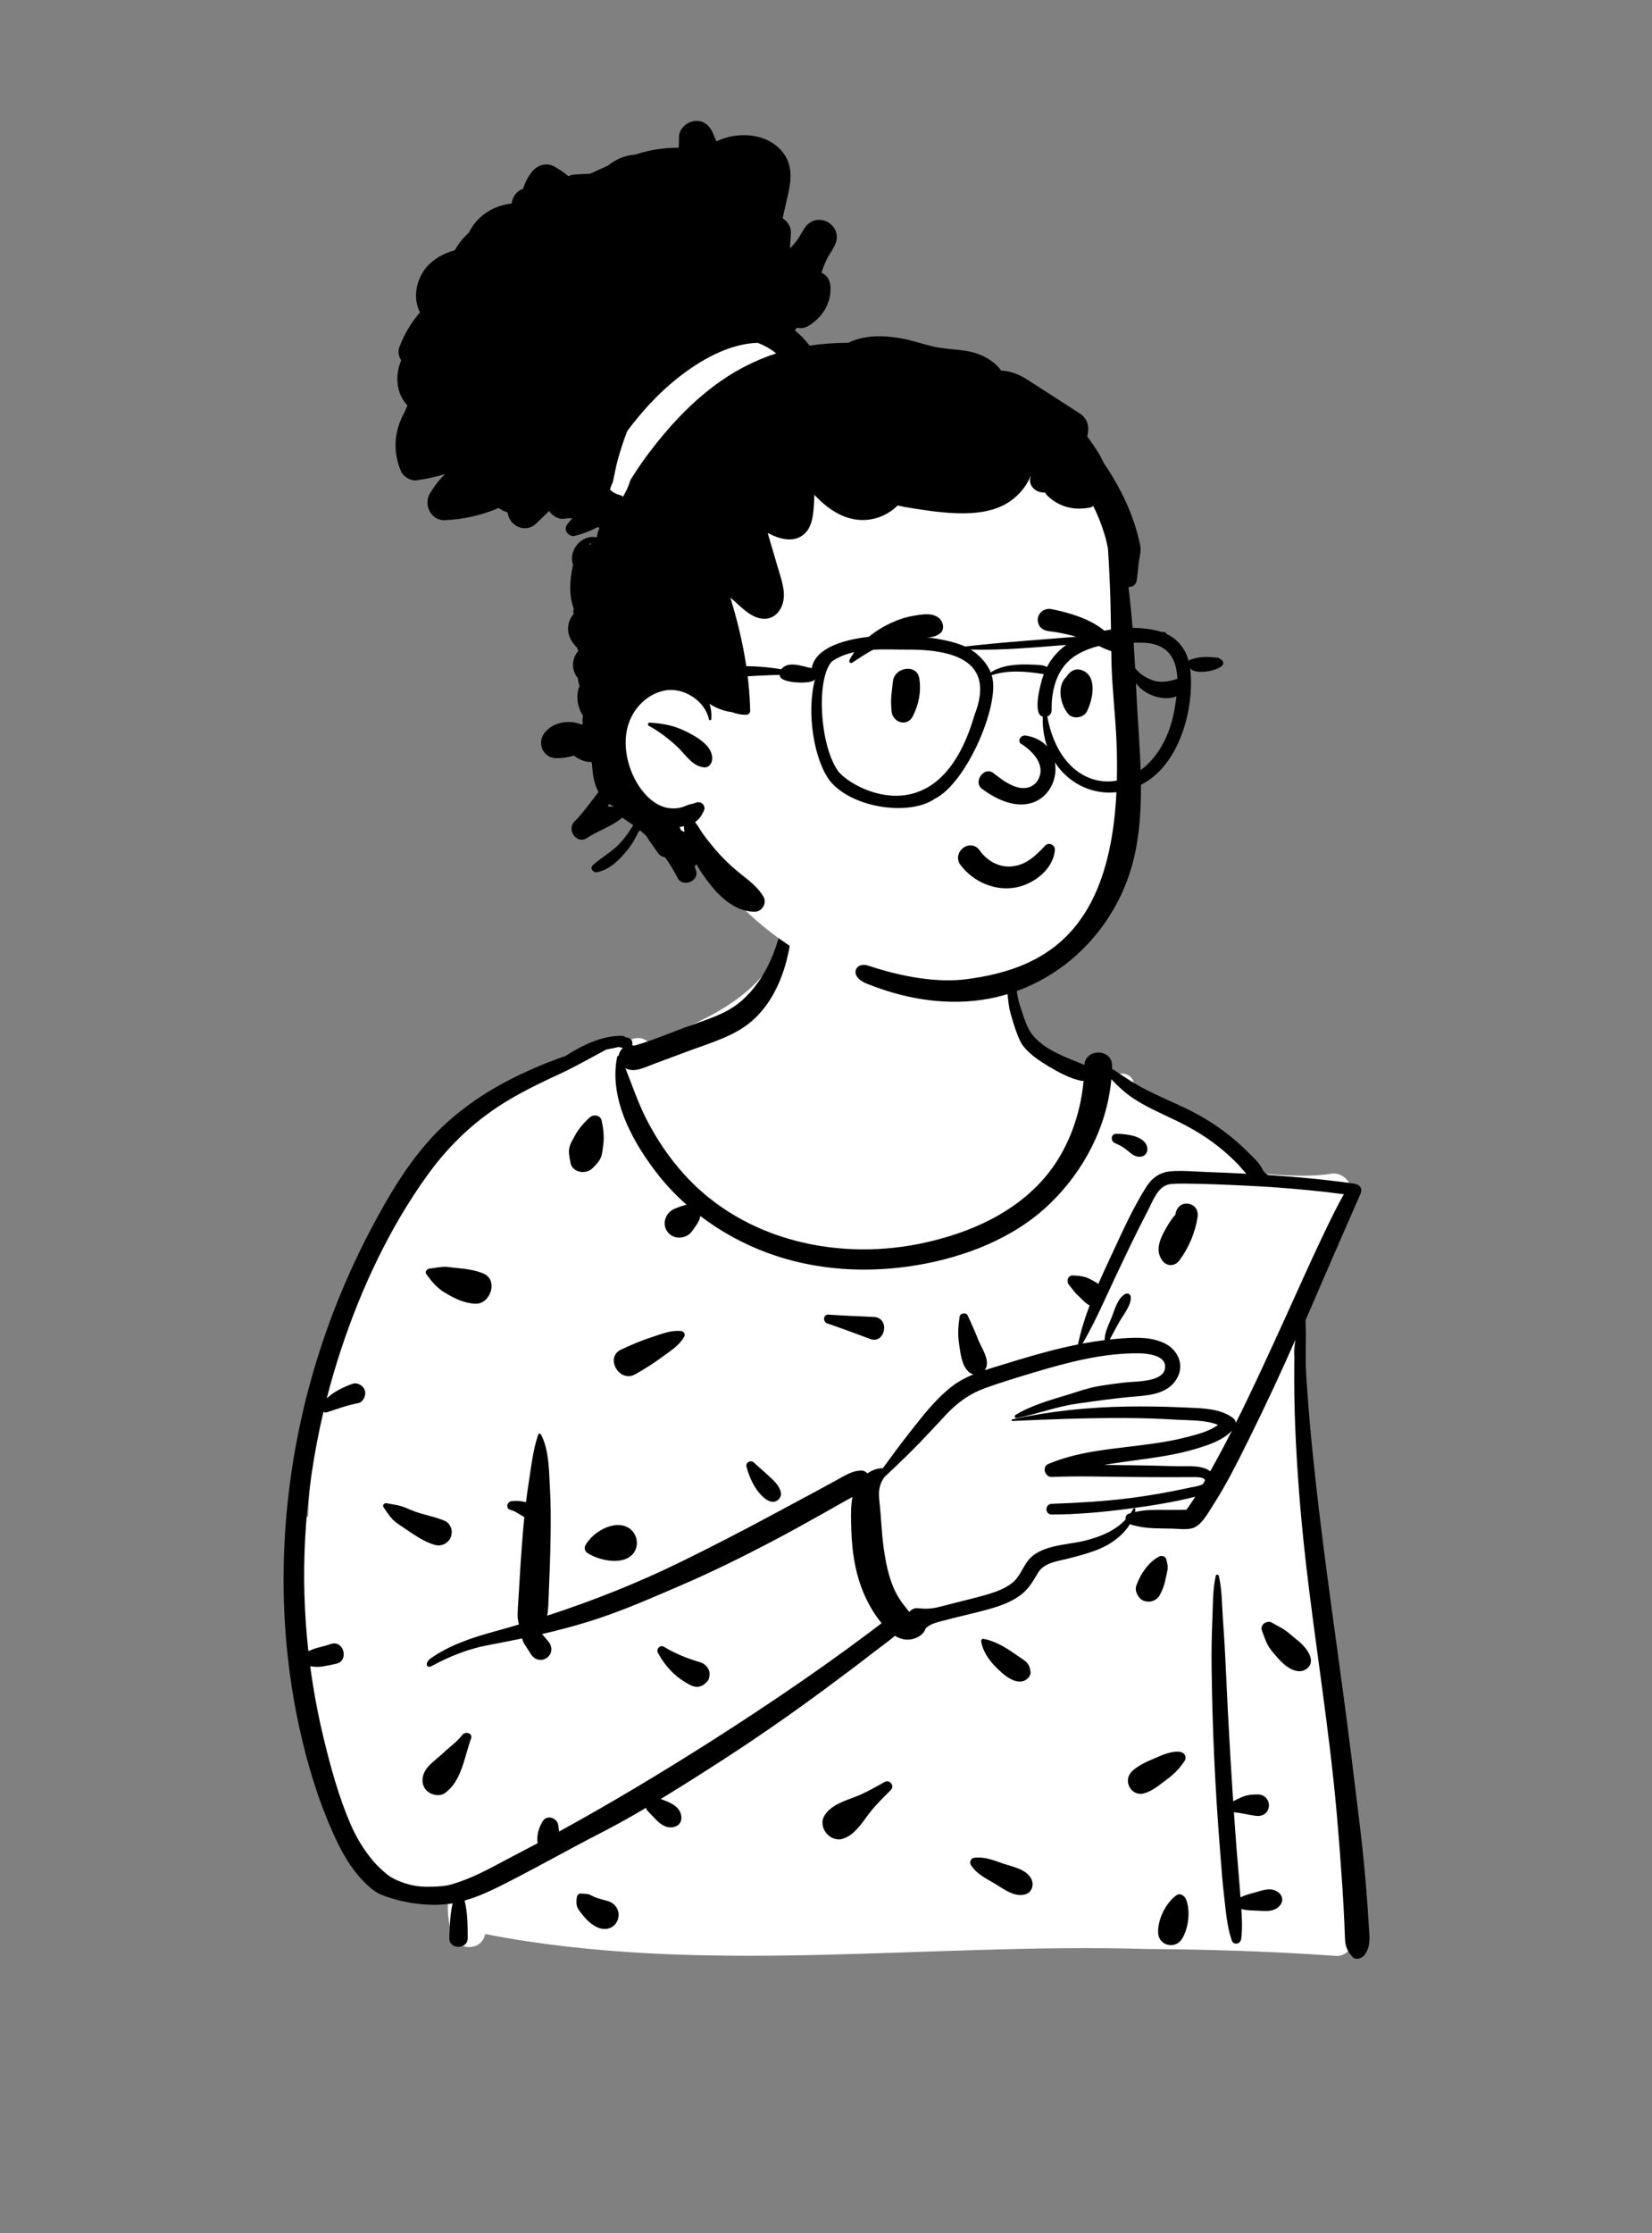 <svg width="538" height="727" viewBox="0 0 538 727" fill="none" xmlns="http://www.w3.org/2000/svg">
<rect x="0" y="0" width="538" height="727" fill="#808080" stroke="none"/>
<path fill-rule="evenodd" clip-rule="evenodd" d="M421.837 442.9C420.349 438.809 422.521 434.729 423.727 430.771C428.009 417.046 432.683 403.321 439.298 390.522C441.803 386.24 437.681 380.988 432.905 382.195C424.728 383.342 416.297 382.429 408.106 381.923C405.111 374.162 397.116 370.943 390.824 366.474C383.684 362.012 376.738 356.886 369.312 352.974C368.899 349.277 364.423 348.361 361.685 351.005C354.167 346.322 345.151 347.192 337.092 344.123C330.968 334.212 330.509 323.789 328.888 314.227C328.181 310.059 328.932 306.037 326.087 302.321C316.533 288.865 278.78 283.03 264.86 291.005C257.368 286.325 257.187 294.8 255.997 300.03C254.674 302.647 253.959 305.61 254.18 308.733C246.132 325.566 227.719 333.176 211.229 339.34C209.16 337.347 206.204 337.599 204.236 339.248C189.943 342.36 176.071 347.829 164.095 356.369C150.49 360.354 140.908 371.434 133.98 383.315C133.216 384.568 133.036 385.845 133.259 387.017C111.953 418.292 101.784 455.732 100.356 493.546C86.654 501.78 106.868 575.75 111.574 591.107C111.578 591.105 111.583 591.103 111.588 591.101C114.641 596.513 118.107 611.956 125.747 610.761C130.988 616.695 139.339 615.528 146.451 615.984C145.293 620.433 145.862 625.524 147.241 629.921C148.871 635.154 156.873 635.332 158.008 629.626C228.831 643.404 301.498 632.41 373.117 634.479C393.824 634.626 414.53 635.267 435.187 636.744C438.096 636.952 441.045 633.976 440.847 631.076C436.406 583.761 432.235 521.517 427.268 474.665C426.09 463.98 425.159 453.178 421.837 442.9Z" fill="white"/>
<path fill-rule="evenodd" clip-rule="evenodd" d="M257.165 293.925C257.368 293.37 258.196 293.443 258.212 294.067C258.538 307.37 255.231 323.627 244.599 332.614C239.142 337.227 231.927 339.338 225.301 341.763L224.554 342.04L212.848 346.406C209.743 347.564 206.393 349.346 203.651 347.71C205.87 353.221 207.733 358.883 210.436 364.194C213.8 370.805 217.868 376.854 222.846 382.356C242.57 404.151 273.784 410.799 301.796 404.413C316.22 401.124 330.256 394.892 340.096 383.525C347.575 374.884 351.872 363.287 352.885 351.848C352.589 351.896 352.279 351.894 351.96 351.824C348.416 351.049 344.838 349.147 341.719 347.281L341.419 347.101C338.418 345.292 335.29 343.22 333.137 340.409C330.998 337.618 328.754 328.514 328.754 328.514C328.142 325.093 327.569 318.277 327.667 314.818C327.676 314.492 329.122 314.299 329.276 314.638C330.612 317.574 331.044 324.026 332.075 327.082L332.284 327.692C333.385 330.883 334.329 334.768 336.612 337.348C340.899 342.192 347.366 344.243 353.139 346.672C353.553 341.197 362.286 341.325 362.175 347.035C362.169 347.345 362.155 347.653 362.144 347.962C362.833 348.341 363.495 348.775 364.115 349.193L364.719 349.604C367.005 351.161 369.309 352.641 371.744 353.962C376.458 356.521 381.448 358.549 386.278 360.871C391.164 363.221 395.733 366.021 400 369.371C402.004 370.944 403.925 372.62 405.748 374.401L406.242 374.889C407.977 376.619 410.234 378.553 411.223 380.827C411.441 381.328 412.532 382.494 413.124 382.533C422.3 383.135 431.457 383.986 440.576 385.261C442.937 385.591 443.87 386.81 442.997 388.78C439.999 395.551 428.259 422.592 425.137 429.85C425.502 435.181 425.009 441.457 425.338 446.79C425.818 454.572 426.448 462.352 427.202 470.112C429.902 497.872 433.994 525.497 437.692 553.136C439.543 566.969 441.23 580.821 442.896 594.677C443.737 601.679 444.45 608.688 445 615.72C445.229 618.65 445.436 621.582 445.619 624.516L445.777 627.117C445.995 630.392 446.495 633.519 444.472 636.329C443.554 637.604 441.459 638.322 440.253 636.873C438.736 635.053 438.173 633.693 438.028 631.301C437.917 629.471 437.891 627.632 437.807 625.799C437.627 621.827 437.401 617.857 437.136 613.889C436.607 605.957 436.003 598.026 435.303 590.107C432.852 562.34 428.192 534.781 425.091 507.081C423.529 493.117 422.418 479.127 421.831 465.085C421.537 458.073 421.43 451.062 421.499 444.043C421.525 441.422 421.649 438.813 421.829 436.209C417.184 446.775 412.301 457.24 407.195 467.565L405.985 470.011C402.75 476.537 399.427 483.088 395.539 489.241L394.871 490.289C393.295 492.788 391.143 496.729 388.271 497.518C386.27 498.067 383.825 497.68 381.773 497.641C379.737 497.602 377.699 497.593 375.664 497.511C373.382 497.419 371.204 497.119 368.999 496.523C368.632 496.424 368.285 496.317 367.97 496.181C365.748 499.822 361.972 502.595 358.112 504.211C355.02 505.505 351.779 506.392 348.533 507.213L347.387 507.501C343.907 508.369 339.926 508.782 337.964 512.147L337.508 512.927C336.049 515.409 334.649 517.59 332.234 519.369C329.634 521.286 326.554 522.491 323.487 523.429C320.345 524.389 317.131 525.124 313.941 525.911L313.072 526.127C310.966 526.655 308.842 527.139 306.748 527.713C305.856 527.958 304.947 528.21 304.071 528.512C303.045 528.865 302.3 529.416 301.49 530.015C300.763 532.56 297.654 533.942 295.097 533.765C293.755 533.672 292.55 533.215 291.454 532.547C289.541 534.177 287.435 535.638 285.486 537.148C282.755 539.263 280.014 541.364 277.258 543.445C271.575 547.734 265.849 551.967 260.063 556.116C249.793 563.481 239.301 570.508 228.629 577.276C224.18 580.097 219.701 582.914 215.178 585.664L215.66 585.843L216.618 586.205C218.881 587.051 221.403 588.419 221.842 591.062C222.189 593.16 221.019 594.605 218.952 594.861C216.494 595.165 214.582 593.427 213.052 591.767C212.376 591.035 211.62 590.355 210.974 589.601C210.71 589.294 210.507 588.939 210.328 588.567C205.865 591.201 201.353 593.746 196.77 596.127L195.623 596.718C184.258 602.538 173.197 608.913 161.735 614.567C158.745 616.042 155.1 617.637 151.301 618.726C152.309 622.639 152.293 626.936 152.319 630.908C152.343 634.778 146.2 634.76 146.33 630.908L146.392 629.047C146.504 625.919 146.687 622.672 147.428 619.628C136.233 621.487 125.049 617.447 122.967 616.233C120.669 614.895 118.582 612.753 116.846 610.767C113.131 606.514 110.553 601.417 108.265 596.289C103.365 585.308 99.894 573.57 97.356 561.831C87.999 518.549 92.024 472.225 107.219 430.736C111.015 420.37 115.497 410.232 120.634 400.462L121.271 399.254C126.397 389.592 132.093 379.966 139.329 371.744C146.865 363.18 156.162 356.519 166.285 351.349C171.225 348.826 176.308 346.639 181.503 344.701C182.338 344.39 183.178 344.111 184.02 343.845C189.434 340.388 196.005 337.082 202.578 337.212C203.024 337.22 203.386 337.39 203.656 337.645C203.973 337.701 204.29 337.768 204.607 337.861C205.307 338.064 206.047 338.833 205.947 339.622L205.913 339.885C205.894 340.013 205.871 340.137 205.831 340.258C206.066 340.293 206.296 340.349 206.522 340.427C212.811 338.648 218.999 335.929 225.135 333.735L226.533 333.241C231.673 331.437 236.946 329.669 241.162 326.1C245.357 322.549 248.511 317.949 250.791 312.977C253.601 306.851 254.858 300.214 257.165 293.925ZM383.074 617.03C384.319 616.102 385.791 617.179 386.257 618.327C387.787 622.095 387.031 627.95 384.875 631.281C382.641 634.733 377.292 633.37 377.163 629.189C377.028 624.83 379.559 619.65 383.074 617.03ZM395.936 512.989C396.048 512.499 396.807 512.504 396.921 512.989C397.958 517.41 397.933 522.171 398.238 526.704L398.273 527.207C398.638 532.206 398.945 537.219 399.164 542.226C399.593 552.078 400.107 561.931 400.682 571.776C400.968 576.657 401.274 581.539 401.6 586.418C402.622 585.848 403.675 585.347 404.766 584.905C406.401 584.244 407.993 584.168 409.749 584.186C411.888 584.208 413.499 586.092 413.216 588.19C412.907 590.476 410.898 591.455 408.811 591.129C406.5 590.766 404.179 590.205 401.845 589.973C402.105 593.746 402.374 597.518 402.658 601.288C403.036 606.279 403.528 611.264 403.874 616.257C403.907 616.733 403.942 617.21 403.979 617.689C405.37 616.964 406.848 616.593 408.523 616.137L408.958 616.014C411.39 615.315 413.991 614.349 416.241 615.986C417.754 617.086 418.056 618.898 416.803 620.349C414.903 622.552 412.092 622.125 409.467 622.012L408.055 621.961C406.724 621.908 405.497 621.823 404.267 621.487C404.493 624.74 404.612 628.005 404.213 631.21C403.998 632.943 401.72 633.397 401.117 631.63C399.543 627.011 399.217 622.03 398.641 617.192C398.103 612.674 397.776 608.123 397.423 603.585L397.316 602.224C396.524 592.239 395.889 582.249 395.426 572.245C394.963 562.241 394.684 552.24 394.573 542.226C394.523 537.679 394.598 533.116 394.776 528.57L394.832 527.207C395.037 522.532 394.894 517.57 395.936 512.989ZM187.829 617.767C187.889 617.128 188.4 616.334 189.16 616.433C189.861 616.524 190.582 616.481 191.275 616.597C192.19 616.748 192.926 617.289 193.776 617.63C195.159 618.183 196.666 618.469 198.084 618.922C200.745 619.772 202.195 622.578 201.093 625.197C199.934 627.951 197.022 628.576 194.506 627.42C192.523 626.51 191.044 625.054 189.711 623.369L189.333 622.889C188.758 622.165 188.106 621.357 187.865 620.48C187.631 619.625 187.746 618.636 187.829 617.767ZM317.118 604.82C320.432 604.353 323.263 605.488 326.33 606.557L326.58 606.644C329.701 607.723 334.256 608.47 335.855 611.669C336.821 613.598 336.071 616.16 333.8 616.731C330.202 617.634 326.977 615.001 324.002 613.229L323.846 613.137C320.975 611.453 318.012 610.037 316.179 607.132C315.689 606.358 316.114 604.962 317.118 604.82ZM201.41 340.865C200.082 341.163 198.754 341.426 197.428 341.68C192.382 344.388 187.484 347.198 182.274 349.611C176.746 352.172 171.239 354.816 165.988 357.913C155.38 364.171 146.635 372.307 139.409 382.279C126.927 399.506 117.642 419.372 110.997 439.529C109.29 444.708 107.762 449.945 106.411 455.226C108.8 453.013 111.63 451.652 114.802 450.487C116.147 449.993 117.82 450.829 118.502 451.994C118.808 452.518 118.981 453.036 118.949 453.65C118.879 455.005 117.998 456.545 116.544 456.814C113.155 457.439 109.859 458.657 106.591 459.729C106.095 459.891 105.669 459.83 105.329 459.638C102.085 473.4 100.055 487.445 99.336 501.575C98.728 513.537 99.103 525.593 100.426 537.538C101.443 537.08 102.438 536.651 103.553 536.391C104.998 536.055 106.421 535.645 107.831 535.182C111.901 533.845 113.757 540.574 109.597 541.599C108.049 541.981 106.492 542.298 104.914 542.529C103.539 542.731 102.323 542.642 101.027 542.431C102.017 549.883 103.37 557.282 105.093 564.575L105.473 566.171C107.711 575.486 110.319 584.888 114.091 593.691C115.942 598.01 118.392 602.111 121.416 605.711C122.903 607.481 124.552 608.999 126.351 610.437C127.848 611.634 132.939 614.231 138.967 614.231C144.996 614.231 146.628 613.66 149.669 612.611C155.685 610.538 161.396 607.228 167.037 604.28L167.62 603.977C170.114 602.685 172.599 601.374 175.078 600.051C174.765 597.521 175.313 595.396 176.629 593.059C178.052 590.531 181.579 591.79 181.841 594.375L181.849 594.474C181.889 595.057 181.986 595.651 182.108 596.243C198.679 587.154 214.9 577.427 230.862 567.292C241.144 560.763 251.317 554.039 261.341 547.119C266.352 543.659 271.32 540.137 276.238 536.546C278.814 534.665 281.379 532.769 283.931 530.857C284.994 530.06 286.037 529.223 287.103 528.422C286.844 528.098 286.591 527.774 286.347 527.454C282.368 522.237 279.786 516.019 278.5 509.604C277.723 505.733 277.348 501.715 277.234 497.768L277.184 496.053C277.105 493.161 277.085 490.135 277.617 487.334C276.893 487.733 276.153 488.123 275.416 488.542C272.77 490.043 270.121 491.54 267.469 493.031C262.157 496.014 256.829 498.963 251.434 501.794C241.798 506.85 232.066 511.658 222.072 515.968L217.209 518.067C208.769 521.702 200.26 525.272 191.485 527.974C186.536 529.497 181.549 530.8 176.528 531.963L178.559 534.344C179.935 535.959 179.959 538.276 178.2 539.635C176.47 540.972 174.15 540.415 172.998 538.641L170.897 535.405C170.448 534.714 170.194 534.066 170.049 533.384C167.736 533.868 165.418 534.334 163.093 534.784L158.697 535.624C152.421 536.837 146.336 539.238 140.726 542.312C138.776 543.381 138.233 541.305 140.299 539.858C146.341 535.629 153.388 533.236 160.66 531.227L161.017 531.129C163.685 530.397 166.348 529.635 169.005 528.844C168.713 527.786 168.544 526.688 168.578 525.476C168.653 522.779 168.891 520.071 169.034 517.375C169.334 511.717 169.718 506.076 170.167 500.428C170.339 498.252 170.532 496.07 170.753 493.89C169.328 493.125 168.099 492.11 166.511 491.61L166.242 491.532C164.543 491.073 165.117 488.881 166.626 488.693C167.993 488.524 169.354 488.601 170.702 488.891C170.911 488.937 171.108 488.988 171.297 489.045C171.544 487.026 171.819 485.012 172.131 483.009C172.956 477.717 173.54 472.142 175.259 467.058C175.386 466.681 175.944 466.547 176.151 466.941C178.651 471.703 178.738 477.544 179.02 482.846L179.054 483.48C179.386 489.264 179.405 495.106 179.298 500.898C179.188 506.868 178.984 512.822 178.717 518.787C178.609 521.188 178.613 523.68 178.205 525.977C193.079 521.135 207.691 515.339 221.697 508.477C231.576 503.636 241.371 498.602 251.053 493.378C255.905 490.761 260.779 488.187 265.625 485.56C267.323 484.639 269.02 483.716 270.716 482.79L273.259 481.402C275.64 480.101 277.626 478.807 280.399 478.716C281.225 478.688 281.966 479.076 282.492 479.663C283.982 478.605 285.704 477.955 287.512 477.97C290.232 474.208 292.994 470.476 295.866 466.825L297.987 464.122C301.66 459.459 305.55 454.725 310.232 451.176C312.322 449.592 314.621 448.404 317.018 447.423C316.454 447.285 315.902 447.007 315.41 446.55C313.12 444.424 312.805 440.475 312.34 437.509C311.857 434.432 312.044 431.679 312.52 428.612C312.705 427.421 314.676 427.173 315.158 428.267C316.171 430.575 317.245 432.787 318.168 435.12L318.44 435.825C319.43 438.452 321.54 441.216 321.4 444.066C321.363 444.847 321.101 445.527 320.698 446.075C322.71 445.405 324.751 444.809 326.761 444.187C333.087 442.23 339.437 440.327 345.884 438.809C347.6 438.405 349.325 438.03 351.057 437.685C351.965 433.372 353.287 429.138 354.846 424.98C353.37 424.223 352.414 422.953 351.143 421.824C349.953 420.767 349.136 419.479 348.121 418.265C347.197 417.161 347.716 415.165 349.376 415.229L349.847 415.249C351.567 415.329 353.233 415.507 354.793 416.311L355.348 416.598C356.111 416.994 356.945 417.448 357.688 417.985C358.659 415.747 359.669 413.53 360.69 411.336L362.015 408.499C365.449 401.114 368.875 393.448 373.187 386.572C375.104 383.515 377.655 381.606 381.317 381.311C385.088 381.007 389.008 381.4 392.784 381.535C397.161 381.692 401.537 381.878 405.91 382.108C404.789 380.932 403.766 379.623 402.641 378.495C400.772 376.624 398.798 374.85 396.722 373.211C392.615 369.967 388.099 367.293 383.408 364.992C378.716 362.689 373.886 360.682 369.482 357.837C366.695 356.038 364.204 353.773 361.931 351.322C360.5 366.777 353.047 381.136 341.851 391.924C330.221 403.128 314.15 409.283 298.429 411.901C282.393 414.572 265.657 413.592 250.317 408.011C242.407 405.133 234.821 401.021 228.056 395.864C227.982 396.312 227.892 396.756 227.716 397.173C227.481 397.733 227.192 398.21 226.861 398.702L226.272 399.565C225.9 400.108 225.521 400.646 225.098 401.15C224.076 402.369 222.627 402.903 221.067 402.898C218.079 402.888 215.816 399.954 216.62 397.053C217.125 395.229 218.207 394.132 219.895 393.418C220.428 393.192 220.972 393.003 221.519 392.817L221.929 392.678C222.482 392.489 223.03 392.308 223.599 392.203C220.396 389.372 217.423 386.293 214.762 382.971C206.414 372.551 198.18 357.959 200.971 344.121C201.019 343.883 201.233 343.734 201.463 343.696C201.625 342.725 202.141 341.785 202.848 341.154C202.372 341.029 201.892 340.932 201.41 340.865ZM288.096 580.114C289.749 579.193 291.457 581.381 290.113 582.732L288.107 584.742C286.246 586.615 284.434 588.509 282.84 590.644L282.454 591.165C280.303 594.096 278.009 597.491 274.484 598.587C270.221 599.911 266.124 594.711 268.593 590.913C270.75 587.593 274.903 586.34 278.483 584.968C281.87 583.67 284.929 581.876 288.096 580.114ZM150.565 564.795C151.536 563.521 154.069 564.192 153.405 565.994C151.25 571.845 150.371 579.824 144.928 583.711C143.172 584.964 140.413 584.388 138.967 582.941C137.324 581.296 137.258 578.979 138.198 576.972C139.344 574.524 142.163 572.749 144.138 570.884L144.315 570.714C146.441 568.647 148.74 567.187 150.565 564.795ZM378.072 571.529C379.806 570.78 384.324 569.325 385.663 571.048C385.726 571.111 385.779 571.18 385.823 571.255C386.151 571.827 386.2 572.633 385.823 573.2C384.262 575.549 382.637 577.301 380.418 578.973L380.169 579.158C377.754 580.936 375.485 583.025 372.542 583.826C368.463 584.938 365.614 579.824 368.479 576.838C370.787 574.432 374.31 573.183 377.368 571.841L378.072 571.529ZM214.264 538.096C213.582 536.861 214.976 535.346 216.238 536.119C219.84 538.323 224.036 539.977 228.081 541.165C229.718 541.645 231.195 543.307 231.074 545.1L231.055 545.372C231.006 546.005 230.919 546.634 230.517 547.161C229.108 549.006 227.093 549.717 224.94 548.625C220.143 546.191 216.86 542.793 214.264 538.096ZM319.533 534.356C319.445 533.837 319.825 533.436 320.352 533.536C323.395 534.114 326.207 535.586 328.82 537.278C330.222 538.186 331.574 539.182 332.973 540.099C334.7 541.231 335.347 542.165 335.603 544.242C335.771 545.613 334.493 546.865 333.321 547.243C330.126 548.275 326.466 544.89 324.302 542.691L324.204 542.592C321.939 540.279 320.07 537.545 319.533 534.356ZM410.951 530.764C410.257 528.888 412.648 527.332 414.212 528.254C415.684 529.121 417.282 529.84 418.671 530.834C419.947 531.748 421.111 532.831 422.335 533.821L422.94 534.301C425.185 536.108 428.89 540.577 425.68 543.17C422.625 545.637 418.575 542.486 416.525 540.182L416.382 540.019C415.202 538.654 413.748 537.172 412.892 535.578C412.086 534.078 411.54 532.356 410.951 530.764ZM380.825 385.531C376.999 386.275 375.44 391.004 373.828 394.086C370.026 401.361 366.529 408.769 363.017 416.186C361.936 418.468 360.883 420.767 359.821 423.062C359.756 423.242 359.672 423.419 359.574 423.594C357.398 428.285 355.157 432.946 352.538 437.399C354.935 436.95 357.345 436.567 359.763 436.265C359.641 433.985 361.201 430.933 361.972 429.013L362.036 428.851C362.998 426.391 364.006 422.516 366.482 421.239C367.307 420.814 368.189 421.347 368.253 422.256C368.44 424.964 365.795 428.063 364.502 430.361C363.721 431.752 362.959 433.148 362.216 434.56C361.937 435.088 361.705 435.608 361.419 436.073C362.667 435.938 363.916 435.818 365.168 435.73L365.984 435.674C370.626 435.368 375.557 435.28 379.751 437.573C383.642 439.699 385.631 444.237 383.493 448.37C380.83 453.519 374.965 454.202 369.808 454.619C363.366 455.139 356.909 456.079 350.513 456.995C343.897 457.942 337.667 460.385 331.149 461.64C330.543 461.757 330.166 460.963 330.722 460.624C335.863 457.49 342.113 455.766 347.861 454.009L348.325 453.867C351.443 452.908 354.49 451.812 357.715 451.268C360.846 450.741 363.997 450.313 367.155 449.987L367.461 449.959C370.938 449.667 379.808 449.767 379.433 444.612C379.185 441.2 373.647 440.611 371.119 440.571C359.528 440.385 347.854 443.465 336.839 446.766L334.38 447.504C329.869 448.863 325.352 450.261 320.927 451.855C315.911 453.659 311.96 456.474 308.307 460.326C304.257 464.598 300.335 468.965 296.133 473.093C293.484 475.695 290.801 478.25 288.096 480.785C287.486 481.577 286.997 482.439 286.658 483.557C286.086 485.445 286.218 487.2 286.434 489.14C286.978 494.038 287.099 498.987 287.781 503.87C288.414 508.394 289.298 513.084 291.174 517.28C291.917 518.942 292.884 520.574 293.985 522.034L294.873 523.191C295.261 523.693 295.694 524.243 296.149 524.76C296.817 523.945 297.783 523.414 298.906 523.547C301.292 523.828 303.168 523.761 305.509 523.212C307.321 522.787 309.119 522.29 310.923 521.829C314.465 520.924 318.04 520.101 321.546 519.062L322.148 518.88C324.761 518.078 327.375 517.073 329.549 515.383C332.076 513.42 332.853 510.589 334.725 508.14C338.721 502.912 347.357 503.021 353.203 501.589C358.173 500.373 362.954 498.452 366.393 494.842L366.594 494.627C366.441 493.983 366.689 493.256 367.286 492.922L367.416 492.85C367.649 492.719 367.9 492.665 368.147 492.67C368.466 492.201 368.774 491.716 369.054 491.2C369.284 490.775 369.859 491.088 369.784 491.508C369.739 491.759 369.676 492.004 369.617 492.249C372.948 491.391 376.606 491.555 379.988 491.557L384.377 491.542C385.137 491.532 386.269 491.494 386.37 491.448L386.473 491.402C386.746 491.283 386.358 491.48 386.549 491.226C386.76 490.946 386.966 490.662 387.17 490.376C387.897 489.357 388.585 488.307 389.26 487.248C381.91 489.122 374.297 490.289 366.792 491.261C358.741 492.306 350.584 493.031 342.461 493.038C340.222 493.041 340.242 489.656 342.461 489.571C351.062 489.242 359.619 488.786 368.162 487.682C372.58 487.111 376.98 486.394 381.355 485.556C383.044 485.233 384.729 484.89 386.41 484.527L387.67 484.252C388.46 484.077 390.694 483.825 391.783 483.093C391.997 482.725 392.211 482.357 392.423 481.989C392.319 480.697 389.038 480.87 388.269 480.868C386.088 480.864 383.907 480.881 381.726 480.887C377.363 480.9 373.002 480.862 368.639 480.827C359.923 480.756 351.174 480.451 342.465 480.824C340.351 480.914 339.24 477.519 341.33 476.626C350.554 472.682 360.794 471.825 370.644 470.613C375.824 469.976 381.006 469.24 386.07 467.95L387.322 467.631C390.503 466.815 394.015 465.819 396.694 463.873C392.668 462.242 387.664 462.429 383.49 462.198L383.171 462.18C377.327 461.82 371.473 461.636 365.619 461.628C353.64 461.611 341.657 462.036 329.691 462.604C329.391 462.619 329.329 462.144 329.621 462.08C341.919 459.393 354.419 458.099 367.005 457.9C372.867 457.807 378.731 457.89 384.588 458.149L386.737 458.249C391.73 458.464 397.271 458.522 401.449 461.542C402.086 462.002 402.421 462.589 402.474 463.211C408.077 452.027 413.252 440.61 418.448 429.268C422.487 420.449 426.376 411.556 430.562 402.806L431.918 399.975C433.732 396.198 435.592 392.42 437.656 388.78C429.936 387.747 422.173 387.029 414.405 386.48C407.327 385.979 384.233 384.87 380.825 385.531ZM377.407 506.743C378.287 506.253 379.636 506.652 379.853 507.739C380.014 508.549 380.29 509.447 380.29 510.275C380.29 511.267 379.936 512.345 379.747 513.316C379.312 515.547 378.778 517.361 377.644 519.349C376.936 520.593 375.504 521.437 374.065 521.404C372.926 521.378 371.916 521.072 371.134 520.189C370.197 519.131 369.554 517.575 370.068 516.15C371.414 512.418 373.888 508.699 377.407 506.743ZM190.671 503.019C192.731 499.406 197.614 496.177 201.876 496.497C208.274 496.977 209.58 505.604 203.385 507.663C199.682 508.893 194.588 507.629 191.348 505.604C190.475 505.059 190.155 503.925 190.671 503.019ZM124.908 490.675C124.441 489.994 125.214 489.216 125.911 489.369C127.457 489.709 129.124 489.858 130.639 490.32C132.19 490.792 133.691 491.575 135.228 492.115C138.446 493.243 141.884 493.81 144.999 495.173C146.244 495.718 147.223 497.523 147.108 498.854L147.079 499.166C147.01 499.826 146.896 500.403 146.527 501.007C145.535 502.628 143.571 503.465 141.718 502.966C138.279 502.041 134.919 499.665 131.987 497.691L131.445 497.33C130.164 496.485 128.787 495.601 127.754 494.514C126.677 493.378 125.791 491.962 124.908 490.675ZM243.116 477.535C242.72 476.107 244.493 475.164 245.527 476.129C247.593 478.056 249.753 479.843 251.776 481.819L251.912 481.954C253.361 483.411 255.469 486.221 253.585 488.107C251.17 490.525 247.808 486.938 246.513 485.068C244.87 482.697 243.884 480.308 243.116 477.535ZM401.203 465.733C398.138 468.983 393.417 470.477 389.259 471.715C384.33 473.182 379.252 474.059 374.167 474.779C369.255 475.476 364.38 476.098 359.546 476.897C363.203 476.943 366.86 476.97 370.508 477.035C374.716 477.112 378.921 477.203 383.128 477.325C386.192 477.414 389.786 476.994 392.697 478.134C393.222 478.339 393.712 478.623 394.14 478.969C396.588 474.612 398.934 470.194 401.203 465.733ZM212.173 435.337C215.372 434.32 218.38 432.97 221.771 433.32C222.672 433.413 223.317 434.291 222.825 435.159C221.218 437.991 218.605 439.589 216.033 441.484L215.806 441.651C212.991 443.749 209.968 445.659 206.906 447.38C201.634 450.342 196.91 441.864 202.234 439.377C205.437 437.879 208.802 436.41 212.173 435.337ZM269.762 427.977C274.655 428.299 279.546 428.518 284.446 428.716C290.122 428.946 288.213 437.692 283.472 435.922C278.788 434.173 274.104 432.446 269.378 430.815C267.94 430.319 268.055 427.953 269.671 427.973L269.762 427.977ZM144.248 412.418C145.516 412.329 146.795 412.607 148.065 412.73L149.417 412.861C152.203 413.139 154.815 413.481 157.472 414.616C162.375 416.712 159.742 424.603 154.82 424.422C151.182 424.288 148.072 422.724 145 420.903C142.315 419.311 140.669 417.319 138.855 414.819C138.255 413.991 139.092 413.063 139.909 412.98C141.35 412.833 142.806 412.519 144.248 412.418ZM390.002 396.302C389.191 401.371 387.177 406.122 384.143 410.258C382.618 412.337 379.941 412.416 378.43 410.258C376.292 407.207 377.61 403.71 379.221 400.779L379.697 399.921C380.418 398.634 381.526 396.757 382.792 395.46L382.813 395.328C383.491 390.02 390.838 391.08 390.002 396.302ZM192.072 363.771C193.292 362.67 195.539 363.001 195.935 364.792C196.489 367.299 196.826 370.125 196.463 372.671C196.267 374.05 196.193 375.599 195.651 376.885C195.069 378.267 193.948 379.331 192.892 380.37C190.785 382.445 186.342 381.759 185.778 378.489L185.706 378.088C185.422 376.541 185.059 374.887 185.479 373.354C185.797 372.197 186.506 371.017 187.093 369.943L187.216 369.715C188.392 367.523 190.224 365.436 192.072 363.771ZM363.556 369.106L363.997 369.111C367.402 369.178 373.628 370.008 373.661 374.221C373.669 375.215 372.934 376.244 371.95 376.472C369.914 376.945 368.598 375.74 367.148 374.524C365.961 373.529 364.579 372.734 363.142 372.162C361.591 371.544 361.692 369.103 363.556 369.106Z" fill="black"/>
<path fill-rule="evenodd" clip-rule="evenodd" d="M364.429 200.96C363.304 186.38 365.048 171.098 359.434 157.24C349.646 134.247 322.198 126.58 300.919 117.826C292.395 115.304 263.71 114.952 253.729 111.613C231.138 104.058 225.741 95.056 207.791 109.442C204.76 111.899 202.865 114.57 201.482 118.219L201.539 118.235C201.144 119.756 201.567 121.274 202.457 122.434C194.674 130.4 191.417 142.343 195.41 152.947C208.442 180.542 207.829 195.463 203.63 225.129C198.147 252.825 210.677 262.941 231.428 278.011C230.583 279.651 230.408 281.831 231.509 283.279C255.505 317.043 300.748 333.165 339.513 316.027C355.248 309.014 362.273 292.234 366.282 277.093C370.952 260.14 372.387 242.275 368.585 225.006C367.052 217.019 365.054 209.089 364.429 200.96Z" fill="white"/>
<path fill-rule="evenodd" clip-rule="evenodd" d="M226.019 39.426C228.931 38.988 231.131 40.798 232.177 43.348L232.232 43.486C232.568 44.354 232.943 45.198 233.345 46.028C240.634 42.447 251.034 43.367 255.647 50.618C258.938 55.797 256.93 61.943 255.689 67.434L254.875 71.053C256.449 72.056 257.637 73.853 257.581 75.714L257.574 75.857L257.243 80.903C258.294 79.836 259.255 78.674 260.113 77.436C260.705 76.35 261.344 75.283 262.031 74.249C266.07 68.165 275.14 73.453 271.806 79.969C271.166 81.225 270.446 82.416 269.674 83.563C268.803 85.256 268.088 86.997 267.538 88.784C269.116 89.472 270.328 90.999 270.456 93.304C270.754 98.686 267.932 103.178 263.442 105.999C262.121 106.829 260.757 106.99 259.521 106.682C259.303 106.976 259.085 107.27 258.876 107.569C260.667 109.025 262.282 110.685 263.669 112.525C267.846 111.899 272.047 111.605 276.248 111.595C281.382 109.077 287.529 109.129 293.046 110.073C296.598 110.68 300.008 111.861 303.503 112.71C307.188 113.601 310.929 113.634 314.656 114.241C319.354 115.005 323.474 117.177 326.065 120.644C328.911 120.729 331.904 121.896 334.386 123.479C340.164 127.169 345.908 130.911 351.672 134.624C353.884 136.05 354.711 138.325 354.304 140.864L354.277 141.026L354.083 142.079L354.539 142.727C356.302 145.221 358.222 147.834 359.363 150.587C361.475 153.636 363.384 156.832 365.075 160.128C367.353 164.558 369.233 169.252 370.507 174.071C370.824 175.289 371.141 176.518 371.35 177.76C371.648 179.515 371.189 180.876 370.938 182.559C370.625 184.694 370.511 186.856 370.18 188.995C369.957 190.413 368.754 191.11 367.495 191.148C367.968 194.757 368.309 198.389 368.636 201.994C369.095 207.144 369.408 212.308 369.678 217.473C371.07 219.498 373.917 221.1 375.972 221.655C378.818 222.419 381.802 221.589 384.492 220.617C386.183 220.005 387.57 222.134 386.746 223.557C384.156 228.024 378.615 228.005 374.419 226.028C372.643 225.193 371.085 223.984 369.929 222.409C370 223.908 370.076 225.406 370.152 226.91L370.222 228.271C371.075 244.173 372.917 260.622 369.934 276.368C364.767 303.641 342.227 324.407 314.694 326.02C300.246 326.866 288.214 322.593 282.231 320.209C276.248 317.825 278.573 312.965 282.727 314.354C289.882 316.748 303.026 320.313 314.789 318.774C342.513 315.144 366.022 301.269 363.607 241.507C363.264 233.032 362.209 224.553 361.982 216.078C361.764 207.793 361.845 199.504 361.48 191.224L361.359 188.399C361.216 185.098 361.064 181.781 360.817 178.476C360.519 177.196 360.272 175.896 359.908 174.64C358.918 171.221 357.625 167.896 356.02 164.724C355.664 164.994 355.267 165.188 354.836 165.264C351.563 165.852 348.494 165.686 345.43 164.32C344 163.69 342.74 162.85 341.566 161.812C341.007 161.323 340.633 160.849 340.339 160.356C338.857 160.38 337.374 159.934 336.446 158.867C335.387 157.651 335.211 156.394 335.626 155.232L335.669 155.116L335.565 155.078C334.315 158.317 331.824 161.167 329.091 163.092C324.772 166.146 319.368 167.028 314.187 167.109C308.466 167.194 302.433 166.312 296.787 165.411C295.296 165.174 293.813 164.904 292.359 164.539C292.303 164.596 292.246 164.662 292.184 164.719C287.339 169.362 280.524 170.557 274.377 167.906C270.825 166.374 267.846 163.908 265.213 161.081C265.175 162.561 265.099 164.041 264.972 165.506L264.919 166.088C264.656 168.817 264.152 171.712 262.092 173.682C258.763 176.873 253.932 175.593 250.091 173.516C250.096 173.615 250.096 173.72 250.096 173.824C251.133 177.352 252.175 180.885 253.217 184.418L253.441 185.171C254.199 187.68 255.03 190.192 255.258 192.817C255.694 197.835 252.36 202.79 246.79 201.107C243.869 200.227 241.529 197.767 239.283 195.797L237.868 194.572C241.529 206.556 244.067 218.966 244.304 231.472C244.318 232.15 243.736 232.662 243.092 232.686C241.586 232.748 239.966 232.449 238.45 231.847C238.365 231.842 238.28 231.837 238.19 231.823C235.604 231.448 233.203 230.514 231.086 229.134C231.574 230.685 231.792 232.349 231.664 234.09C231.631 234.512 230.972 234.659 230.878 234.194C229.656 228.176 222.623 223.628 216.561 224.78C210.054 226.018 205.261 231.624 204.087 238.002C202.827 244.855 205.238 252.779 209.703 258.067C211.759 260.505 214.463 262.539 217.674 263.051C219.142 263.284 220.667 263.203 222.093 262.786C222.699 262.605 223.267 262.354 223.845 262.117C224.688 261.775 225.673 261.723 226.469 261.363C228.273 260.552 230.087 262.216 229.173 264.071C228.377 265.688 227.662 266.779 226.341 267.613C227.411 268.922 228.382 270.743 228.742 271.232C230.579 273.717 232.445 276.064 234.539 278.336C236.67 280.64 238.995 282.746 241.453 284.695L242.486 285.513C244.854 287.393 246.915 289.135 248.585 291.832C249.902 293.962 248.197 296.85 245.73 296.817C238.01 296.707 232.398 289.916 228.401 283.984C227.833 283.135 227.297 282.239 226.8 281.319C226.62 281.608 226.421 281.878 226.199 282.125L226.639 283.31C227.946 286.801 222.315 289.082 220.681 285.824C219.493 283.462 218.114 281.214 216.58 279.09C215.675 278.962 214.79 278.412 214.297 277.7C213.052 275.893 211.655 274.068 210.475 272.142C209.822 271.521 209.149 270.923 208.463 270.34C208.264 270.516 208.06 270.691 207.866 270.876C207.004 272.844 205.938 274.641 204.617 276.334L204.334 276.696C201.803 279.89 198.505 283.16 194.425 283.941C193.18 284.178 191.982 282.627 193.085 281.636C195.941 279.066 199.318 277.316 201.951 274.447C203.248 273.033 204.439 271.477 205.464 269.845L205.697 269.468C205.867 269.188 206.043 268.908 206.223 268.623C205.034 267.812 203.845 266.997 202.656 266.181C199.384 268.981 195.123 270.261 191.503 272.58L191.143 272.816C187.871 275.007 184.423 270.16 187.047 267.499C189.939 264.578 192.353 261.094 194.916 257.846C193.711 255.624 193.141 252.996 192.927 250.34C192.843 249.589 192.777 248.836 192.711 248.084C190.873 248.113 189.026 247.482 187.464 246.396L186.872 245.974C184.973 246.581 182.979 246.875 181.07 246.823C176.581 246.69 174.743 241.554 177.551 238.306C180.417 234.986 185.432 234.26 189.405 235.873C189.533 235.806 189.666 235.735 189.794 235.664C189.604 234.792 189.646 234 189.862 233.305L189.799 232.881C188.926 231.538 188.351 230.006 188.133 228.386C187.961 227.103 187.996 225.832 188.292 224.565C188.391 224.144 188.596 223.707 188.753 223.267C188.43 222.451 188.24 221.606 188.181 220.758C188.091 220.65 188.001 220.539 187.915 220.42C185.944 217.648 186.342 214.308 188.219 212.065C188.227 211.922 188.24 211.779 188.26 211.638C188.15 211.39 188.049 211.14 187.957 210.887C186.124 209.035 184.778 206.807 185.029 204.046C185.176 202.421 185.843 200.958 186.852 199.865C186.673 199.335 186.656 198.721 186.873 198.208C185.262 193.918 185.466 188.752 186.625 183.954C186.37 183.223 186.237 182.431 186.265 181.592C186.398 178.031 189.476 174.758 193.123 174.801C193.562 174.805 193.973 174.862 194.368 174.946L194.373 174.861C194.513 173.792 194.807 172.805 195.235 171.918C195.025 171.842 194.829 171.732 194.658 171.587C192.322 172.835 189.849 173.789 187.257 174.439C185.35 174.917 183.398 172.748 184.583 170.956C185.133 170.125 185.739 169.378 186.393 168.696C185.464 168.701 184.52 168.764 183.566 168.887C181.852 169.11 179.938 167.939 178.825 166.355C177.442 167.702 176.055 169.044 174.667 170.386C171.153 173.796 165.844 171.287 165.29 166.791C164.243 166.511 163.268 166.037 162.411 165.359C156.87 167.768 150.907 169.091 144.812 169.343C140.436 169.523 137.879 164.42 139.925 160.816C141.298 158.397 143.003 156.225 144.968 154.338C141.918 155.272 138.769 155.945 135.553 156.377C133.815 156.609 131.357 155.168 130.661 153.57C127.999 147.424 128.227 141.017 131.291 135.037C131.409 134.799 131.542 134.572 131.67 134.344C131.987 133.552 132.333 132.77 132.707 132.001C128.937 128.065 128.61 122.213 130.642 117.314C129.828 115.991 129.515 114.398 130.069 112.956C131.646 108.807 133.919 104.975 136.789 101.684C136.515 101.153 136.273 100.588 136.069 99.981C134.455 95.073 136.325 89.15 140.1 85.731C142.472 83.578 145.2 82.287 148.113 81.462C149.34 79.29 150.917 77.332 152.754 75.681C152.825 75.525 152.896 75.368 152.977 75.212C155.837 69.815 161.047 66.922 166.63 66.254C166.848 64.143 168.269 62.128 170.334 61.473C170.902 59.648 171.75 57.903 172.915 56.319C174.748 53.824 177.793 52.648 180.663 54.284C182.235 55.18 183.741 56.209 185.153 57.348C185.786 57.05 186.505 56.857 187.316 56.796L187.52 56.783L192.19 56.546C194.146 55.678 196.097 54.768 198.053 53.881C199.228 52.909 200.539 52.098 201.97 51.496C203.589 50.817 205.247 50.433 206.909 50.305C208.259 49.864 209.618 49.475 211.001 49.172C214.25 48.461 217.65 48.062 221.022 48.095C221.091 47.221 221.126 46.337 221.119 45.442L221.112 44.994C221.037 42.125 223.324 39.834 226.019 39.426ZM222.746 268.979C222.282 269.079 221.813 269.159 221.344 269.216C221.486 269.567 221.629 269.918 221.766 270.269C222.145 270.482 222.528 270.686 222.912 270.876C222.798 270.231 222.732 269.581 222.746 268.979ZM198.414 261.739L198.1 262.319C198.049 262.414 197.998 262.508 197.949 262.601C198.617 262.548 199.289 262.563 199.952 262.639L199.95 262.568C199.865 262.539 199.78 262.512 199.698 262.473C199.241 262.253 198.816 262.006 198.414 261.739ZM211.565 235.252C215.755 235.496 219.305 236.139 223.115 237.975L223.442 238.135C226.81 239.809 232.379 242.901 231.91 247.335C231.778 248.597 230.864 249.924 229.424 249.825C225.479 249.555 223.225 245.571 220.553 243.086C217.859 240.582 214.548 238.007 211.285 236.285C210.824 236.043 211.006 235.276 211.508 235.251L211.565 235.252ZM192.564 176.831C191.56 176.864 191.896 177.841 192.413 177.025C192.455 176.959 192.507 176.892 192.564 176.831ZM246.76 111.613C237.251 111.864 227.682 117.486 220.558 123.168C214.361 128.112 209.01 133.993 204.272 140.331C203.053 143.487 202.006 146.71 201.122 149.956C200.54 152.099 200.175 154.267 199.687 156.429L199.535 157.092C199.152 157.809 198.868 158.581 198.66 159.378C199.524 160.245 200.644 160.866 201.877 161.16C202.274 161.255 202.604 161.46 202.865 161.733C203.858 160.074 204.726 158.323 205.23 156.467L205.249 156.381C207.157 153.251 209.229 150.219 211.451 147.291C217.579 139.205 224.328 131.835 232.441 125.704C238.593 121.056 245.469 117.414 252.781 115.048C250.992 113.602 248.959 112.458 246.76 111.613Z" fill="black"/>
<path fill-rule="evenodd" clip-rule="evenodd" d="M320.899 287.825C317.716 286.524 314.875 284.355 312.798 281.584C312.076 280.62 311.889 279.603 312.041 278.672C312.211 277.626 312.829 276.678 313.672 276.042C314.518 275.404 315.575 275.089 316.598 275.25C317.487 275.389 318.371 275.876 319.071 276.887L319.217 277.089C320.452 278.761 322.061 280.134 323.894 281.018C325.661 281.871 327.637 282.269 329.682 282.037C333.577 281.597 336.261 279.488 339.115 276.623C339.468 276.262 339.822 275.889 340.178 275.51C340.402 275.166 340.714 274.946 341.06 274.83C341.444 274.701 341.879 274.708 342.277 274.847C342.661 274.982 343.004 275.236 343.234 275.574C343.453 275.896 343.577 276.293 343.537 276.75C343.276 279.718 341.726 282.368 339.525 284.448C337.08 286.758 333.839 288.356 330.788 288.917C327.426 289.534 324.001 289.092 320.899 287.825ZM332.373 242.033C335.95 244.21 341.399 249.285 337.551 254.682C333.023 259.44 326.503 253.985 323.29 251.517C320.311 249.605 316.963 254.523 319.727 256.756C342.945 273.968 352.367 242.602 334.182 239.474C332.18 239.129 331.436 241.36 332.373 242.033ZM290.768 222.01C291.163 217.099 298.633 215.984 299.376 220.844C300.041 225.197 299.258 229.197 297.3 233.116C295.428 236.861 290.725 235.114 290.37 231.704C289.893 227.133 290.522 225.066 290.768 222.01ZM347.629 219.836C348.67 218.47 350.174 217.538 351.976 218.065C357.604 219.712 355.945 227.714 353.968 231.609C352.894 233.724 349.422 234.26 347.853 232.398C345.296 229.361 344.071 223.296 347.323 220.304C347.411 220.15 347.509 219.994 347.629 219.836ZM297.22 200.52L298.109 200.364C300.86 199.888 304.28 199.43 306.226 201.645C307.258 202.819 307.613 205.001 306.226 206.125C303.786 208.103 301.088 207.336 298.164 207.504C295.755 207.642 293.439 208.041 291.118 208.706C286.026 210.163 281.876 212.824 277.527 215.745C276.957 216.128 276.374 215.397 276.647 214.863C279.157 209.939 284.022 205.894 288.896 203.429C291.496 202.113 294.343 201.021 297.22 200.52ZM342.498 198.314L343.179 198.454C350.584 200.004 360.206 203.1 363.713 210.384C363.846 211.414 363.705 211.635 363.59 211.779L363.552 211.827C363.458 211.95 363.382 212.12 362.936 212.26C362.813 212.231 362.688 212.2 362.561 212.167C360.954 211.745 359.682 211.164 358.451 210.561L357.116 209.902C355.567 209.141 354.004 208.409 352.348 207.868C348.814 206.713 345.179 205.9 341.488 205.466C340.688 205.372 339.917 205.102 339.31 204.638C338.733 204.198 338.292 203.589 338.091 202.78C337.83 201.732 337.905 200.939 338.467 199.994C338.889 199.284 339.493 198.792 340.186 198.51C340.893 198.222 341.698 198.154 342.498 198.314Z" fill="black"/>
<path fill-rule="evenodd" clip-rule="evenodd" d="M382.705 229.663C378.189 260.246 346.67 263.628 341.07 233.267C341.969 232.873 342.615 232.097 342.48 230.591C342.448 223.974 344.5 216.981 350.46 213.301C356.62 209.505 363.828 209.128 370.956 209.224C384.559 208.9 384.273 220.285 382.705 229.663ZM336.135 216.362C331.866 216.182 326.466 216.333 322.641 218.937C321.59 216.102 318.858 213.075 316.098 211.457C326.357 211.757 336.917 210.746 347.253 209.961C344.779 211.65 342.477 214.187 340.981 217.12C339.593 216.379 337.605 216.448 336.135 216.362ZM317.319 232.905C305.481 273.706 275.933 255.923 272.712 250.694C266.902 242.041 265.809 221.007 270.87 215.383C278.115 210.297 288.371 211.606 296.93 211.481C312.654 211.694 323.821 216.404 317.319 232.905ZM396.682 214.139C393.466 213.718 390.029 213.633 387.038 215.051C386.118 211.133 383.227 207.857 379.964 206.415C379.569 205.919 379.628 205.653 378.279 205.727C369.993 203.233 360.722 204.553 352.76 207.11C340.185 208.17 326.992 209.006 314.312 210.467C302.433 205.126 266.586 204.343 264.358 217.509C261.556 217.089 256.783 214.881 254.429 217.876C237.156 214.944 219.309 219.019 201.962 220.834C197.595 221.639 195.346 230.317 200.303 230.198C203.089 229.441 200.217 224.795 203.969 224.445C220.707 222.615 237.078 220.018 253.986 219.714C253.398 222.638 265.17 222.828 265.343 221.121C265.369 221.133 265.395 221.142 265.421 221.153C262.512 232.009 265.137 247.631 270.394 254.362C277.76 263.176 296.251 265.705 304.45 260.034C315.027 254.8 326.03 228.526 322.939 219.798C328.548 218.017 334.094 218.552 339.915 219.458C338.582 223.228 336.282 232.508 339.592 233.313C338.984 251.737 355.729 263.233 371.165 255.675C384.526 249.394 389.198 229.516 387.563 217.45C389.226 220.668 403.192 217.164 396.682 214.139Z" fill="black"/>
</svg>
